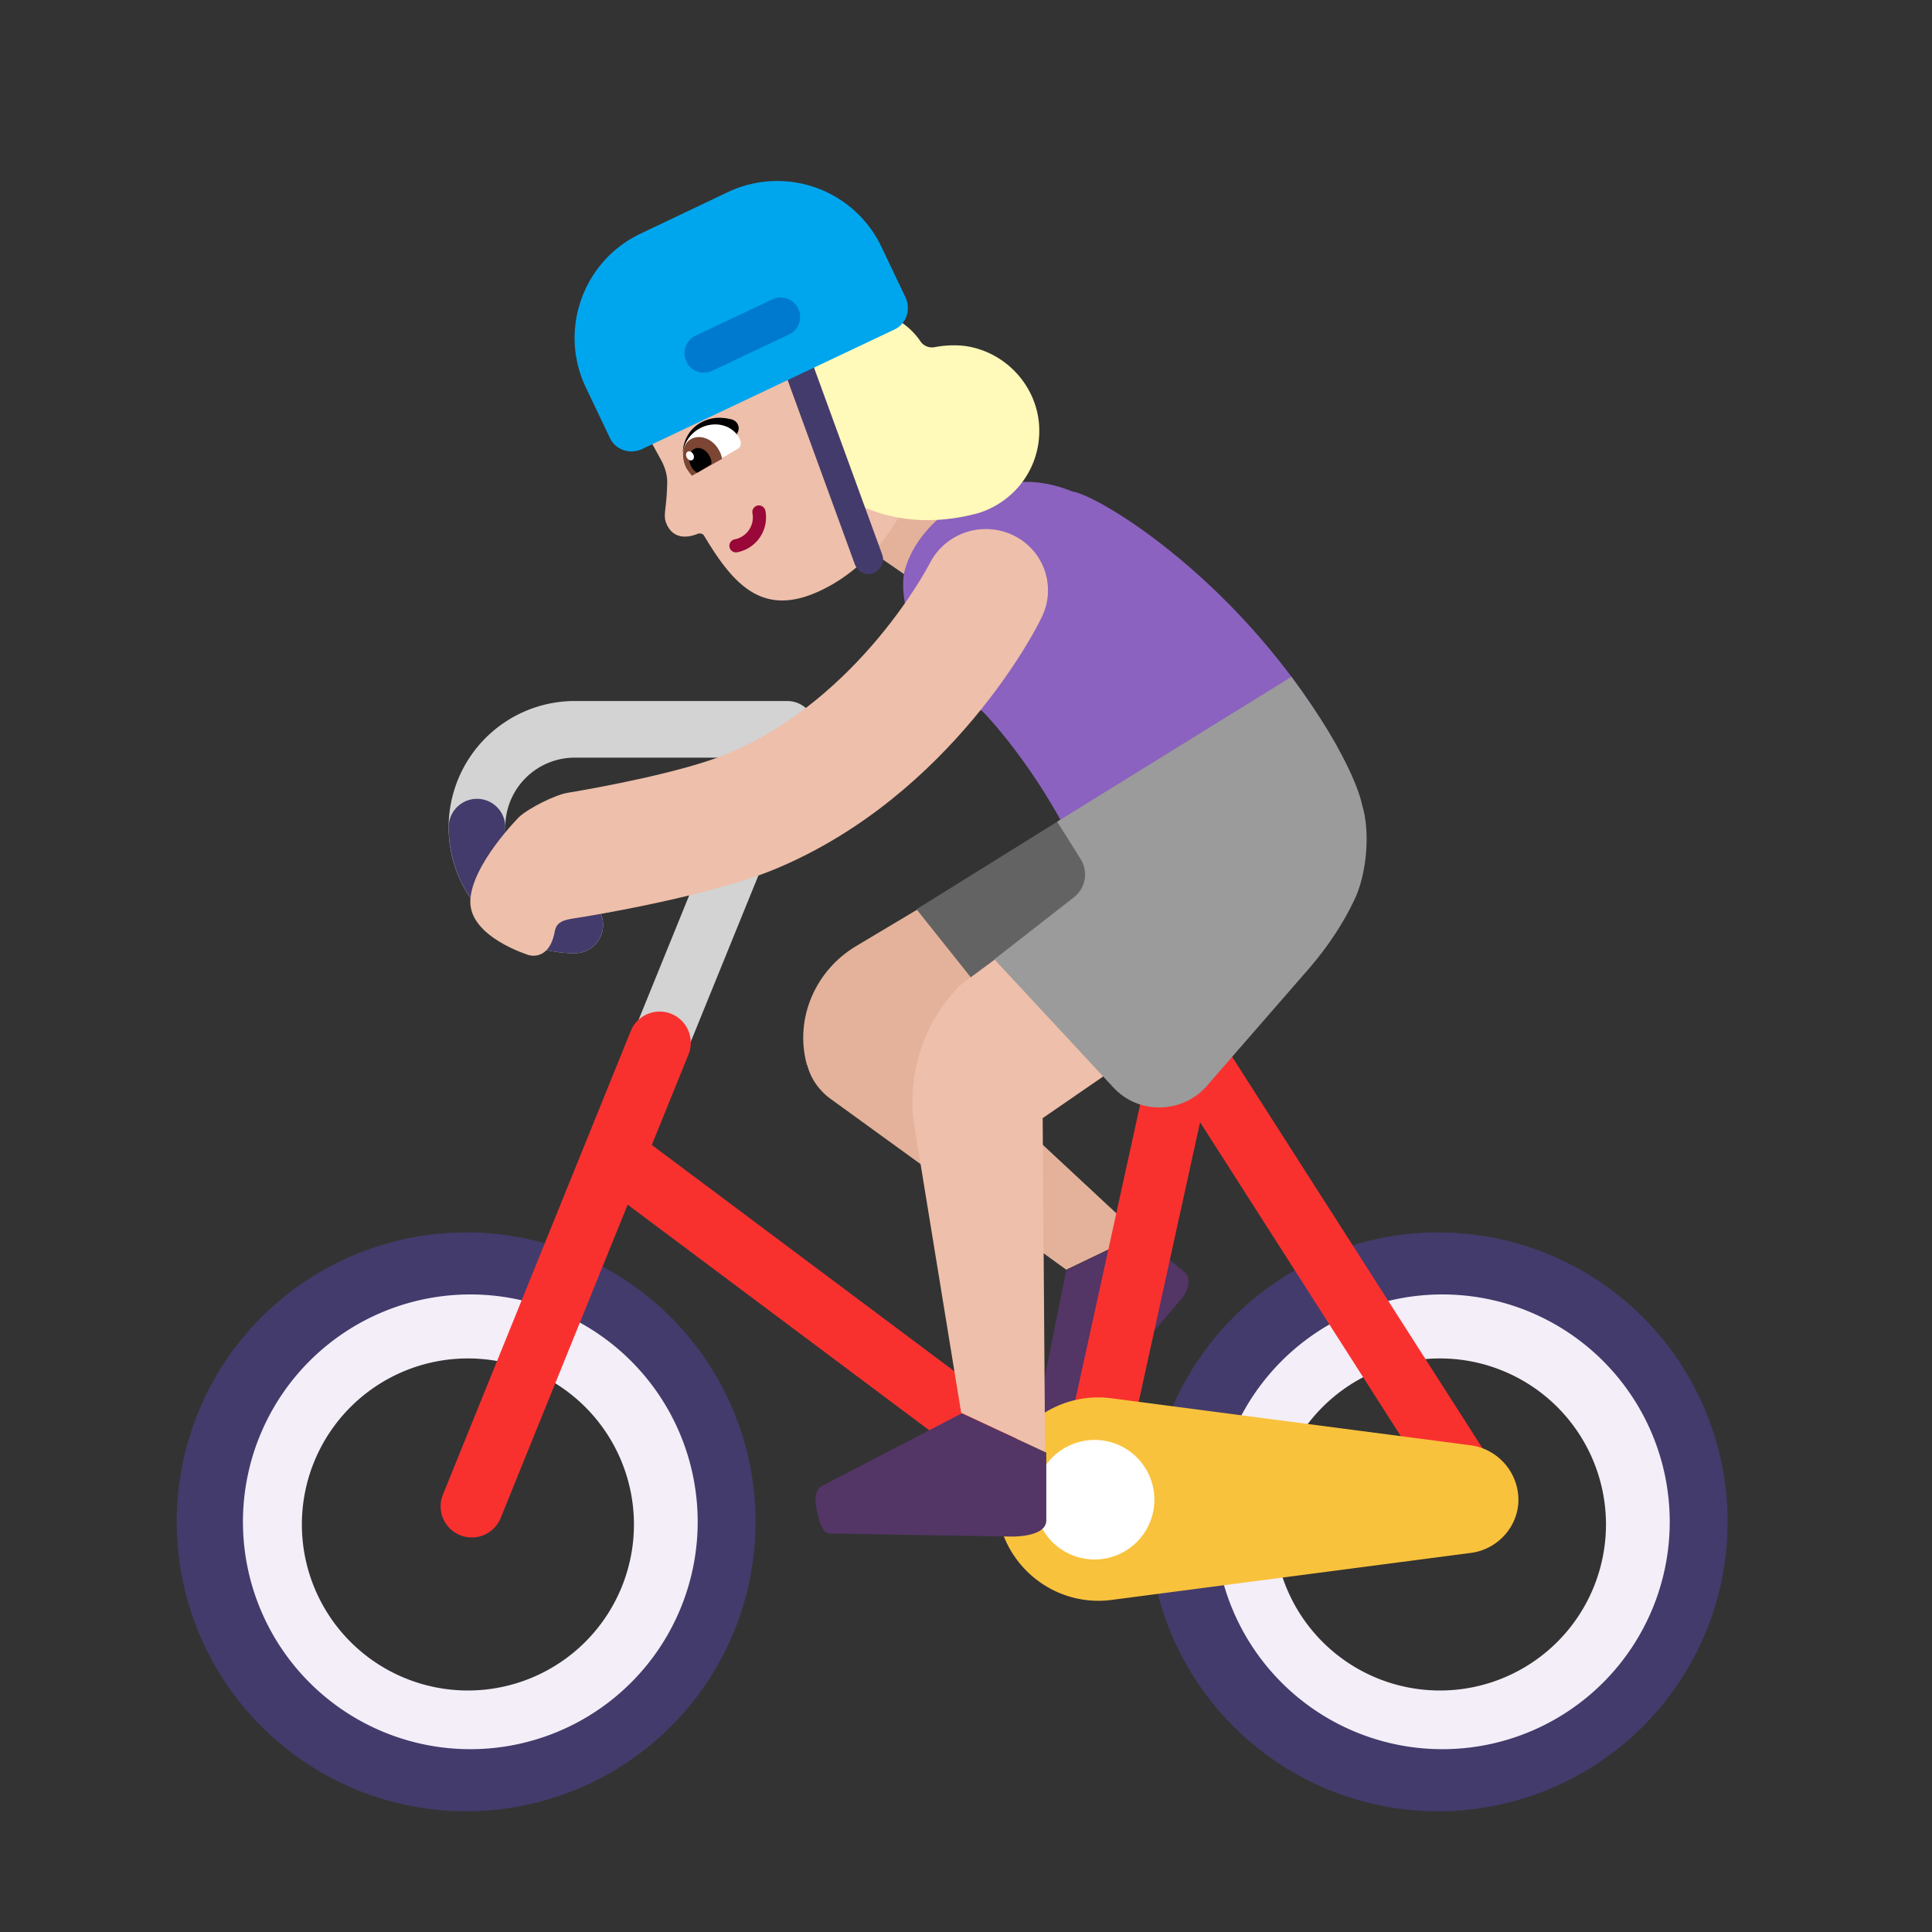 <svg xmlns="http://www.w3.org/2000/svg" width="3em" height="3em" viewBox="0 0 32 32"><rect x="0" y="0" width="32" height="32" fill="#333333" stroke="none"/><g fill="none"><path fill="#F3EEF8" d="M12 25.25a4.25 4.25 0 1 1-8.5 0a4.25 4.25 0 0 1 8.5 0m-1.5 0a2.75 2.75 0 1 0-5.5 0a2.75 2.75 0 0 0 5.5 0m17.6 0a4.25 4.25 0 1 1-8.5 0a4.25 4.25 0 0 1 8.5 0m-1.5 0a2.75 2.75 0 1 0-5.5 0a2.75 2.75 0 0 0 5.5 0"/><path fill="#E4B29A" d="m15 7l1.7 1.15l-1.16 1.75l-1.71-1.18z"/><path fill="#EEBFAA" d="m12.29 4.48l-.93.51c-.78.44-1.07 1.44-.63 2.23l.22.4c.07.13.11.27.1.41c-.01.43-.08.51 0 .67c.13.26.39.19.51.14c.04-.01.08 0 .1.03c.52.87 1.03 1.42 2.09.83c.65-.36 1.49-1.25 1.35-2.17l-.3-1.18l-.28-1.25a1.645 1.645 0 0 0-2.23-.62"/><path fill="#990838" d="M12.55 8.373a.11.11 0 0 1 .127.086a.587.587 0 0 1-.466.688a.109.109 0 1 1-.042-.214a.37.37 0 0 0 .294-.432a.11.11 0 0 1 .086-.128"/><path fill="#E4B29A" d="m15.52 14.87l-1.34.8c-.67.4-1.02 1.19-.82 1.95c0 .01 0 .01.01.02c.06.23.2.43.4.57l3.89 2.82l1.21-.58l-3.2-2.98L17 16.7z"/><path fill="#636363" d="m18.46 13.02l-3.28 2.04l1.14 1.43c.12.27.62.47 1.05.29l3.2-1.85z"/><path fill="#533566" d="M17.21 23.29c.18-.92.45-2.25.45-2.25l1.19-.58l.533.428l.007-.008l.22.18c.19.16-.03.44-.03.44l-1.8 2.11s-.07.08-.17.04l-.074-.051c-.167-.055-.351-.19-.326-.309"/><path fill="#D3D3D3" d="M7.431 13.7a2.09 2.09 0 0 1 2.089-2.089h3.52a.47.47 0 0 1 .434.646l-2.42 5.95a.469.469 0 0 1-.868-.354l2.157-5.304H9.52a1.15 1.15 0 1 0 0 2.302a.469.469 0 1 1 0 .938A2.09 2.09 0 0 1 7.43 13.7"/><path fill="#433B6B" d="M7.9 13.231c.259 0 .469.21.469.469a1.15 1.15 0 0 0 1.15 1.151a.469.469 0 1 1 0 .938A2.09 2.09 0 0 1 7.432 13.7c0-.259.21-.469.469-.469m-.111 7.182a4.794 4.794 0 1 0 0 9.587a4.794 4.794 0 0 0 0-9.587m-3.766 4.793a3.766 3.766 0 1 1 7.532 0a3.766 3.766 0 0 1-7.532 0m19.866-4.793a4.794 4.794 0 1 0 0 9.587a4.794 4.794 0 0 0 0-9.587m-3.766 4.793a3.766 3.766 0 1 1 7.532 0a3.766 3.766 0 0 1-7.532 0"/><path fill="#F8312F" d="M20.074 16.982a.516.516 0 0 0-.938.167l-1.518 6.918l-6.822-5.103l.612-1.51a.516.516 0 0 0-.956-.388l-3.12 7.7a.516.516 0 0 0 .956.388l2.108-5.201l7.245 5.42a.516.516 0 0 0 .813-.303l1.423-6.483l4.188 6.55a.516.516 0 0 0 .87-.555z"/><path fill="#F9C23C" d="m24.37 23.94l-5.96-.78a1.68 1.68 0 0 0-1.9 1.67c0 1.01.89 1.8 1.9 1.67l5.96-.78c.44-.06.78-.44.78-.88a.916.916 0 0 0-.78-.9"/><path fill="#fff" d="M18.13 25.83a.99.99 0 1 0 0-1.98a.99.99 0 0 0 0 1.98"/><path fill="#8B62BF" d="M17.76 8.14c-.34-.14-.84-.25-1.36-.05c-1.31.5-1.43 1.43-1.43 1.43s-.22 1.17 1.3 2.26c.01 0 .92.94 1.58 2.36c.13.28.47.39.74.24l3.56-2.01c-1.54-2.72-3.95-4.17-4.39-4.23"/><path fill="#EEBFAA" d="m21.98 12.1l.24.78c.43 1.23.1 2.29-1 2.92l-3.95 2.72l.04 5.53l-1.39-.65l-.78-4.78c-.12-.84.16-1.68.75-2.29l.01-.01l3.06-2.27z"/><path fill="#533566" d="M13.6 24.62c.94-.49 2.33-1.21 2.33-1.21l1.4.65v1.12c0 .29-.59.27-.59.27l-3.01-.05s-.08-.01-.12-.12a.5.5 0 0 1-.05-.13h.01c-.078-.19-.093-.465.03-.53"/><path fill="#9B9B9B" d="M22.56 13.33s-.11-.69-1.17-2.12l-3.88 2.4l.39.62c.13.21.08.48-.11.63l-1.32 1.03L18.43 18c.43.48 1.19.45 1.59-.05l1.68-1.93c.29-.34.54-.71.73-1.11c.21-.43.27-1.14.13-1.58"/><path fill="#000" d="M11.31 7.48s0-.39.41-.53c.15-.05.3-.03.41 0c.09.03.13.13.09.21l-.16.32z"/><path fill="#fff" d="M11.54 7.83c-.05.03-.13 0-.17-.06v-.01c-.15-.26 0-.54.21-.66s.52-.1.67.16v.01c.04.07.02.14-.04.17z"/><path fill="#7D4533" d="M11.46 7.88c-.03-.04-.06-.07-.09-.12c-.1-.19-.07-.41.08-.49s.36 0 .46.19c.03.05.04.09.05.14z"/><path fill="#000" d="M11.55 7.83a.24.24 0 0 1-.1-.1c-.06-.12-.04-.24.04-.29c.09-.05.2 0 .26.11c.03.05.04.1.03.14z"/><path fill="#fff" d="M11.467 7.62c.03-.016.035-.06.014-.099c-.022-.038-.062-.057-.091-.04c-.03.016-.035.06-.014.099c.022.038.062.057.091.04"/><path fill="#FFF9BA" d="M17.21 7.03c-.05-.66-.57-1.21-1.23-1.3c-.18-.02-.34-.01-.5.02a.23.23 0 0 1-.23-.09a1.167 1.167 0 0 0-1.96.03c.07.32.22.63.31.95c.07.24.12.49.19.73c.02.01.03.01.05.02c.13.31.25.63.34.95c.39.2 1.04.39 1.9.19l.12-.03c.62-.19 1.06-.78 1.01-1.47"/><path fill="#433B6B" d="M14.39 9.51c-.1 0-.19-.06-.23-.16L13 6.17c-.05-.12.02-.26.14-.31c.13-.05.26.02.31.14l1.16 3.18c.05.12-.02.26-.14.31c-.03.02-.06.02-.08.02"/><path fill="#00A6ED" d="m12.06 3.18l-1.45.69c-.95.45-1.36 1.59-.91 2.54l.4.84c.09.2.33.28.53.19l4.18-1.98c.2-.09.28-.33.19-.53l-.4-.84a1.91 1.91 0 0 0-2.54-.91"/><path fill="#007ACF" d="m12.79 4.96l-1.27.6a.32.32 0 0 0-.15.43c.07.16.26.23.43.15l1.27-.6a.32.32 0 0 0 .15-.43a.32.32 0 0 0-.43-.15"/><path fill="#EEBFAA" d="M16.79 8.87c-.51-.25-1.13-.05-1.39.46c-.01.02-1.15 2.23-3.34 3.15c-.74.31-2.17.57-2.65.65c-.21.03-.66.26-.81.4c0 0-.79.79-.81 1.39s.97.9.97.9s.34.11.43-.4c.04-.2.23-.19.51-.24c0 0 2.05-.33 3.15-.79c2.92-1.22 4.34-4.02 4.39-4.14c.27-.51.06-1.13-.45-1.38"/></g></svg>